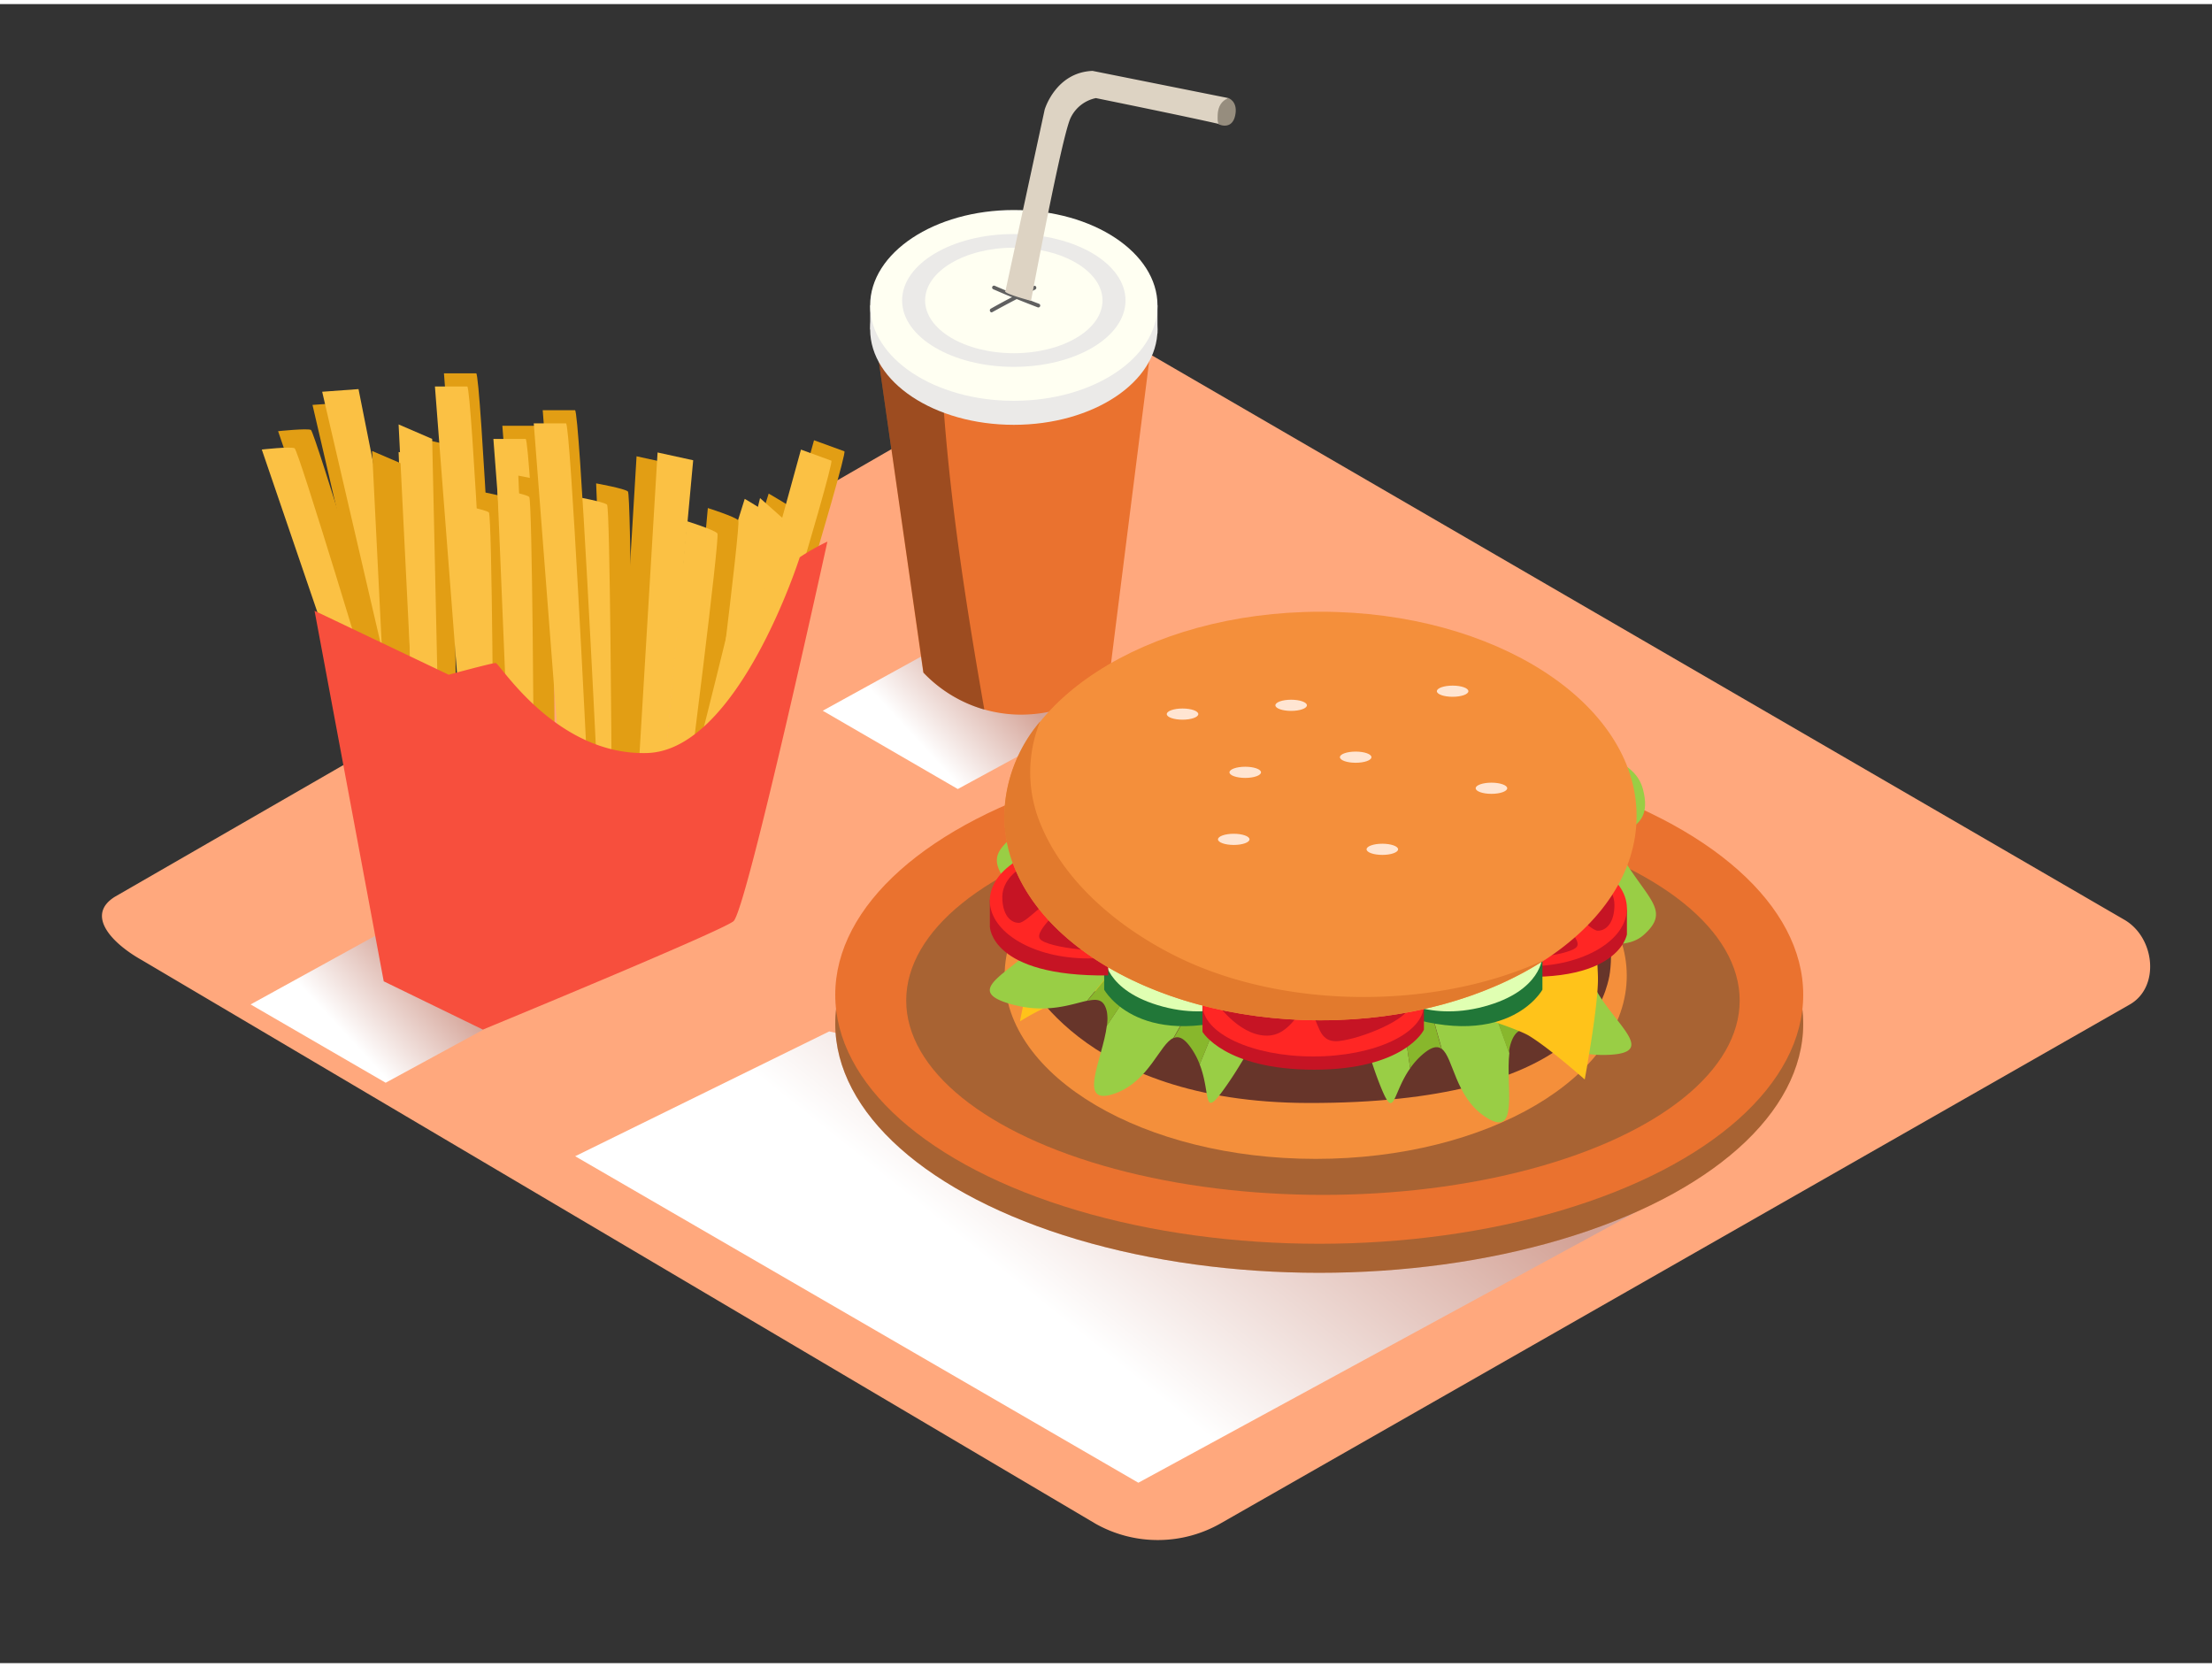 <svg xmlns="http://www.w3.org/2000/svg" xmlns:xlink="http://www.w3.org/1999/xlink" viewBox="0 0 400 300" width="406" height="306" class="illustration styles_illustrationTablet__1DWOa"><rect x="0" y="0" width="400" height="300" fill="#333333" stroke="none"/><defs><linearGradient id="linear-gradient" x1="180.75" y1="120.74" x2="166.51" y2="133.86" gradientUnits="userSpaceOnUse"><stop offset="0" stop-color="#d4a397"></stop><stop offset="1" stop-color="#fff"></stop></linearGradient><linearGradient id="linear-gradient-2" x1="77.29" y1="173.85" x2="63.05" y2="186.96" xlink:href="#linear-gradient"></linearGradient><linearGradient id="linear-gradient-3" x1="228.29" y1="177.97" x2="184.94" y2="232.16" xlink:href="#linear-gradient"></linearGradient></defs><title>PP</title><g style="isolation: isolate;"><g id="Layer_2" data-name="Layer 2"><path d="M198.14,274.81,25.64,172.87c-5.49-3.08-10.2-8.15-4.85-11.46L193.91,61.63c2.6-1.61,6.54-2.66,9.18-1.13L384.17,165.59c5.49,3.19,6.48,12.1,1,15.29L220.87,274.65A22.94,22.94,0,0,1,198.14,274.81Z" fill="#ffa87d"></path><polyline points="197.11 101.18 148.78 127.78 173.2 141.94 194.81 130.19" fill="url(#linear-gradient)" style="mix-blend-mode: multiply;"></polyline><polyline points="93.65 154.28 45.32 180.89 69.74 195.05 91.35 183.3" fill="url(#linear-gradient-2)" style="mix-blend-mode: multiply;"></polyline><polyline points="149.95 185.77 104.01 208.34 205.85 267.38 295.95 218.39" fill="url(#linear-gradient-3)" style="mix-blend-mode: multiply;"></polyline><path d="M135.36,140.26s18.09-59.12,17.33-59.39l-5.49-2L130.5,139.52Z" fill="#e29e14"></path><path d="M128.48,137.24S144.3,92.54,144,91.85,139,88.52,139,88.52l-15,47.76" fill="#e29e14"></path><path d="M133,141.95s18.09-59.12,17.33-59.39l-5.49-2L128.16,141.2Z" fill="#fbc144"></path><path d="M124.11,138.19s15.82-44.7,15.48-45.39-4.92-3.33-4.92-3.33l-15,47.76" fill="#fbc144"></path><path d="M89.93,128.52s-3-61.75-3.82-61.75H80.28l4.83,62.7Z" fill="#e29e14"></path><path d="M82.44,128s-.26-47.41-.82-47.95-5.75-1.47-5.75-1.47l2.07,50" fill="#e29e14"></path><path d="M88.31,130.9s-3-61.75-3.82-61.75H78.65l4.83,62.7Z" fill="#fbc144"></path><path d="M78.65,130.39S78.39,83,77.83,82.44,72.08,81,72.08,81l2.07,50" fill="#fbc144"></path><path d="M74.56,130C73.67,125.14,63.08,72,63.08,72l-6.57.48,13.68,58.89Z" fill="#e29e14"></path><path d="M70.63,122.71S56.91,77.32,56.22,77s-5.93.23-5.93.23l16.19,47.37" fill="#e29e14"></path><path d="M76.32,127.69c-.9-4.9-11.49-58.07-11.49-58.07l-6.57.48L71.94,129Z" fill="#fbc144"></path><path d="M67.68,126.06S54,80.68,53.27,80.32s-5.93.23-5.93.23l16.19,47.37" fill="#fbc144"></path><path d="M116.06,142.12c.53-4.95,5.49-58.94,5.49-58.94l-6.44-1.41-3.62,60.35Z" fill="#e29e14"></path><path d="M100.5,138s-3-61.75-3.82-61.75H90.84L95.67,139Z" fill="#e29e14"></path><polyline points="74.57 138.34 73.37 83.42 67.29 80.81 70.15 138.34" fill="#e29e14"></polyline><path d="M128,141s6-47,5.51-47.64S128,91.13,128,91.13L123.45,141" fill="#e29e14"></path><path d="M114.37,136.09s-.26-47.41-.82-47.95-5.75-1.47-5.75-1.47l2.07,50" fill="#e29e14"></path><path d="M93,137.49s-.26-47.41-.82-47.95-5.75-1.47-5.75-1.47l2.07,50" fill="#e29e14"></path><path d="M119.86,141.43c.53-4.95,5.49-58.94,5.49-58.94l-6.44-1.41-3.62,60.35Z" fill="#fbc144"></path><path d="M98.87,140.38s-3-61.75-3.82-61.75H89.22L94,141.33Z" fill="#fbc144"></path><polyline points="79.36 133.54 78.15 78.63 72.08 76.01 74.94 133.54" fill="#fbc144"></polyline><path d="M125.59,137c.64-1.21,11.85-47.67,11.85-47.67l4.08,3.62L130.46,137" fill="#fbc144"></path><path d="M124.22,143.36s6-47,5.51-47.64-5.51-2.21-5.51-2.21l-4.55,49.85" fill="#fbc144"></path><path d="M110.59,138.47s-.26-47.41-.82-47.95S104,89.06,104,89.06l2.07,50" fill="#fbc144"></path><path d="M89.22,139.87S89,92.45,88.4,91.92s-5.75-1.47-5.75-1.47l2.07,50" fill="#fbc144"></path><path d="M107.8,135.19s-3-61.75-3.82-61.75H98.14l4.83,62.7Z" fill="#e29e14"></path><path d="M100.3,134.69s-.26-47.41-.82-47.95-5.75-1.47-5.75-1.47l2.07,50" fill="#e29e14"></path><path d="M106.17,137.57s-3-61.75-3.82-61.75H96.52l4.83,62.7Z" fill="#fbc144"></path><path d="M96.52,137.07s-.26-47.41-.82-47.95-5.75-1.47-5.75-1.47l2.07,50" fill="#fbc144"></path><path d="M149.62,97.2a40.65,40.65,0,0,0-5,2.83s-11.09,34.93-27.61,35.4-26.67-16.28-27.37-16.28-8.5,2.12-8.5,2.12L56.88,109.71l12.51,67,17.93,8.73s42.95-17.7,45.31-19.59S149.62,97.2,149.62,97.2Z" fill="#f74f3d"></path><ellipse cx="238.56" cy="184.39" rx="87.52" ry="45.03" fill="#ea722f"></ellipse><ellipse cx="238.56" cy="184.39" rx="87.52" ry="45.03" fill="#093e3e" opacity="0.29"></ellipse><ellipse cx="238.56" cy="179.14" rx="87.52" ry="45.03" fill="#ea722f"></ellipse><ellipse cx="239.23" cy="180.18" rx="75.36" ry="35.15" fill="#093e3e" opacity="0.29"></ellipse><path d="M158.49,61.57l8.47,59.3a24.42,24.42,0,0,0,17.51,7.62c11,0,16.1-6.21,16.38-8.75s7.34-58.17,7.34-58.17Z" fill="#ea722f"></path><path d="M170,61.6H158.49L167,120.9a24.61,24.61,0,0,0,11,6.68C174.17,105.72,170.81,83.78,170,61.6Z" opacity="0.33"></path><polyline points="157.36 54.49 157.36 58.83 209.31 59.57 209.31 54.49" fill="#ebeae8"></polyline><ellipse cx="183.33" cy="58.83" rx="25.98" ry="17.25" fill="#ebeae8"></ellipse><ellipse cx="183.33" cy="54.49" rx="25.98" ry="17.25" fill="#fffff2"></ellipse><ellipse cx="183.33" cy="53.59" rx="20.2" ry="12.01" fill="#ebeae8"></ellipse><ellipse cx="183.33" cy="53.59" rx="16.04" ry="9.54" fill="#fffff2"></ellipse><path d="M187.9,54.2c-1.08-.41-2.16-.84-3.23-1.28.85-.44,1.69-.88,2.54-1.31.39-.2.12-.83-.27-.63-1,.52-2.08,1.06-3.12,1.6q-2-.8-3.94-1.64a.34.34,0,0,0-.26.63c1.13.48,2.27,1,3.4,1.42q-1.93,1-3.84,2.08c-.38.21-.11.84.27.63q2.19-1.21,4.4-2.36,1.89.76,3.78,1.49A.34.34,0,0,0,187.9,54.2Z" fill="#606060"></path><path d="M222.15,17l-24.58-4.92c-6.69.26-8.66,7-8.66,7l-7.08,32.75c-.8.41,4.61,1.83,4.61,1.83s5.62-30.12,7.19-33.14A6.51,6.51,0,0,1,198.17,17s16.11,3.27,22.17,4.66A5,5,0,0,1,222.15,17Z" fill="#ddd3c3"></path><path d="M222.15,17s1.57.53,1.28,2.74-1.65,2.57-3.08,2C220.35,21.69,219.39,18,222.15,17Z" fill="#968d7e"></path><ellipse cx="237.92" cy="175.69" rx="56.25" ry="33.13" fill="#f48f3b"></ellipse><path d="M184.48,174.36c.45.61,10.26,24.27,52.11,24.35,49.22.1,53.38-18.75,54.28-22.23s.3-11,0-10.9-103.67.76-105,2.27S184.48,174.36,184.48,174.36Z" fill="#67352a"></path><path d="M257.07,138.5c-.38-1-.75-2-1.12-3l6.73-.31a60.46,60.46,0,0,0,5.88,11.77A140.42,140.42,0,0,0,284,171.87a54.6,54.6,0,0,0,3.93,5.07c3.32,7.26,12.57,12.82,2.52,13.08-6.59.17-10.46-2.65-13-3.89q-4.86-10.1-9.32-20.37C264.7,156.57,260.93,147.52,257.07,138.5Z" fill="#99ce45"></path><path d="M250,135.75l3.1-.14,1.37,3.18,18.47,50.88c-.71,6,1.94,15.76-4.43,11.49-5.39-3.61-5.7-10.66-7.79-12.23q-2.08-7.15-3.73-14.41C255.39,161.51,252.73,148.62,250,135.75Z" fill="#99ce45"></path><path d="M244.57,138.1c0-.7-.06-1.4-.09-2.1l2.84-.13a1.16,1.16,0,0,0-.47,1.15L255,192.44c-3.44,4.9-2.75,10.06-5.72,2.33-2.07-5.4-2.57-9.05-4.11-10.51q0-22.56-.09-45.12A1.28,1.28,0,0,0,244.57,138.1Z" fill="#99ce45"></path><path d="M266.18,135l1.17-.05a1.08,1.08,0,0,0,.33,1.65c8.6,5.08,16,12.29,25.12,16.23a8.64,8.64,0,0,0,1,2.12c4.55,7.25,8.13,9.15,3.48,13.33-3.1,2.79-7.51,1.06-9.48,2.07-8.2-10.21-14.66-21.61-20.81-33.19C266.73,136.45,266.46,135.73,266.18,135Z" fill="#99ce45"></path><path d="M273.95,134.66s20.64-2.12,23.14,7.28c1.22,4.58-.61,6.06-2.27,7.22-8.41-4.7-16.75-9.51-25.11-14.31Z" fill="#99ce45"></path><path d="M239.8,136.87l.26-.66.51,0-.45.94A1.34,1.34,0,0,0,239.8,136.87Z" fill="#99ce45"></path><path d="M242.11,138.92c.06,1,.11,1.93.19,2.89a177.69,177.69,0,0,1-9.3,44.81c-1.66-.11-2.23-1.55-2.32-4.95-.16-6.11,6.47-14.54,1.52-15.82,2.13-4.57,3.17-9.61,4.84-14.36C238.54,147.21,240.25,143,242.11,138.92Z" fill="#99ce45"></path><path d="M237.45,184.54a1.21,1.21,0,0,0,.19.84l-1,.4c.31-.72.63-1.44.93-2.17Z" fill="#99ce45"></path><path d="M267.67,136.6a1.08,1.08,0,0,1-.33-1.65l2.36-.11c8.35,4.8,16.7,9.61,25.11,14.31-1.35.94-2.6,1.68-2,3.68C283.63,148.9,276.28,141.69,267.67,136.6Z" fill="#88b72c"></path><path d="M268.56,146.94a60.46,60.46,0,0,1-5.88-11.77l3.5-.16c.28.72.55,1.43.83,2.14,6.15,11.58,12.61,23,20.81,33.19-1,.5-1.36,1.68-.65,4.43a12.85,12.85,0,0,0,.78,2.16,54.6,54.6,0,0,1-3.93-5.07A140.42,140.42,0,0,1,268.56,146.94Z" fill="#88b72c"></path><path d="M253.06,135.61l2.89-.13c.37,1,.74,2,1.12,3,3.86,9,7.62,18.07,11,27.25q4.47,10.27,9.32,20.37c-1.73-.84-2.88-1-3.87,1a7.76,7.76,0,0,0-.66,2.53L254.43,138.8Z" fill="#88b72c"></path><path d="M247.32,135.87l2.64-.12c2.77,12.86,5.43,25.75,7,38.78q1.66,7.25,3.73,14.41c-.78-.59-1.81-.41-3.45,1a13.42,13.42,0,0,0-2.24,2.5L246.85,137A1.16,1.16,0,0,1,247.32,135.87Z" fill="#88b72c"></path><path d="M239.25,136.24l.81,0-.26.66a1.34,1.34,0,0,1,.33.26l.45-.94,3.9-.18c0,.7,0,1.4.09,2.1a1.28,1.28,0,0,1,.49,1q0,22.56.09,45.12c-1.05-1-2.59-1-5.47.27l-2,.86a1.21,1.21,0,0,1-.19-.84l.1-.93c-.3.73-.62,1.45-.93,2.17a9.56,9.56,0,0,1-3.63.85,177.69,177.69,0,0,0,9.3-44.81c-.08-1-.13-1.93-.19-2.89-1.86,4.12-3.58,8.3-5.08,12.57-1.67,4.75-2.71,9.8-4.84,14.36l-.22-.06C226.6,164.71,239.25,136.24,239.25,136.24Z" fill="#88b72c"></path><path d="M189.69,162.2s-3.8,14.14-5.25,21.76a40.53,40.53,0,0,1,15.23-5.74c8.8-1.34,61,2.73,61,2.73s13,3.93,15.78,5.58c3.67,2.21,10.12,7.93,10.12,7.93s2.5-13.52,2.39-18.51c-.09-4-1.05-14.14-1.05-14.14" fill="#ffc31a"></path><path d="M227.75,138.84l1.81-2.67-6.46-1.9a60.46,60.46,0,0,1-8.52,10,140.42,140.42,0,0,1-21,20.52,54.6,54.6,0,0,1-5,4c-5,6.26-15.27,9.46-5.57,12.1,6.36,1.73,10.79-.08,13.58-.67q7.12-8.65,13.91-17.56C216,154.57,221.85,146.68,227.75,138.84Z" fill="#99ce45"></path><path d="M235.31,137.86l-3-.88-2.09,2.76-30.07,45c-.73,6-5.64,14.85,1.56,12.22,6.1-2.22,8.07-9,10.48-10q3.72-6.45,7.06-13.1C223.9,161.58,229.56,149.69,235.31,137.86Z" fill="#99ce45"></path><path d="M240,141.43c.21-.67.39-1.34.59-2l-2.73-.8a1.16,1.16,0,0,1,.19,1.23l-21.11,51.87c2.17,5.58.28,10.42,5,3.62,3.3-4.75,4.65-8.18,6.49-9.23l10.85-43.8A1.28,1.28,0,0,1,240,141.43Z" fill="#99ce45"></path><path d="M219.74,133.28l-1.12-.33a1.08,1.08,0,0,1-.71,1.52c-9.57,2.88-18.43,8.13-28.27,9.77a8.64,8.64,0,0,1-1.49,1.81c-6.15,6-10.08,6.95-6.56,12.11,2.35,3.45,7,2.82,8.71,4.27,10.4-8,19.39-17.49,28.12-27.27C218.87,134.54,219.3,133.91,219.74,133.28Z" fill="#99ce45"></path><path d="M212.28,131.08s-19.54-7-24.21,1.55c-2.28,4.16-.86,6,.49,7.56,9.29-2.55,18.54-5.24,27.79-7.91Z" fill="#99ce45"></path><path d="M244.91,141.37c0-.24-.06-.47-.09-.7l-.49-.15c.07.34.14.68.21,1A1.34,1.34,0,0,1,244.91,141.37Z" fill="#99ce45"></path><path d="M242.18,142.81c-.29.92-.57,1.84-.87,2.76a177.69,177.69,0,0,0-1.65,45.74c1.64.29,2.54-1,3.43-4.25,1.61-5.9-2.81-15.66,2.3-15.73-1-4.94-.78-10.09-1.27-15.1C243.67,151.72,243,147.25,242.18,142.81Z" fill="#99ce45"></path><path d="M235.83,188.22a1.21,1.21,0,0,1-.38.77l.89.63c-.13-.78-.27-1.55-.39-2.33Z" fill="#99ce45"></path><path d="M217.91,134.47a1.08,1.08,0,0,0,.71-1.52l-2.26-.67c-9.26,2.67-18.51,5.35-27.79,7.91,1.09,1.24,2.12,2.25,1.08,4.05C199.48,142.6,208.34,137.35,217.91,134.47Z" fill="#88b72c"></path><path d="M214.58,144.3a60.46,60.46,0,0,0,8.52-10l-3.36-1c-.44.63-.87,1.26-1.32,1.88-8.73,9.78-17.72,19.31-28.12,27.27.83.72.92,2-.42,4.46a12.85,12.85,0,0,1-1.27,1.91,54.6,54.6,0,0,0,5-4A140.42,140.42,0,0,0,214.58,144.3Z" fill="#88b72c"></path><path d="M232.34,137l-2.77-.82-1.81,2.67c-5.9,7.84-11.71,15.73-17.22,23.83q-6.79,8.91-13.91,17.56c1.88-.4,3-.25,3.52,1.91a7.76,7.76,0,0,1,0,2.62l30.07-45Z" fill="#88b72c"></path><path d="M237.85,138.61l-2.54-.75c-5.75,11.83-11.41,23.72-16,36q-3.34,6.65-7.06,13.1c.9-.38,1.86,0,3.12,1.79a13.42,13.42,0,0,1,1.58,3L238,139.84A1.16,1.16,0,0,0,237.85,138.61Z" fill="#88b72c"></path><path d="M245.6,140.89l-.78-.23c0,.24.06.47.09.7a1.34,1.34,0,0,0-.38.17c-.07-.34-.14-.68-.21-1l-3.75-1.1c-.19.67-.38,1.35-.59,2a1.28,1.28,0,0,0-.72.88l-10.85,43.8c1.26-.72,2.74-.33,5.25,1.56.64.49,1.23.92,1.78,1.32a1.21,1.21,0,0,0,.38-.77l.12-.93c.12.78.26,1.55.39,2.33a9.56,9.56,0,0,0,3.32,1.69,177.69,177.69,0,0,1,1.65-45.74c.31-.92.58-1.84.87-2.76.82,4.44,1.49,8.91,1.93,13.42.49,5,.3,10.16,1.27,15.1h.23C251.09,171.56,245.6,140.89,245.6,140.89Z" fill="#88b72c"></path><path d="M199.67,172.16v6.06s6.57,12,28.33,3.63l-.62-2.79" fill="#217738"></path><path d="M199.67,172.16s0,6.28,10.59,9.12,17.12-2.22,17.12-2.22Z" fill="#e0ffb2"></path><path d="M179,161.81v5s.08,9.08,21.4,8.84v-3.17s-9.79-.82-14.1-2.84C181.26,167.33,179.23,164.16,179,161.81Z" fill="#c61424"></path><ellipse cx="196.73" cy="162.11" rx="17.74" ry="10.46" fill="#ff2624"></ellipse><path d="M184.25,156.46s-3,1.83-3,5,1.43,4.68,3,4.68,5.94-5.63,7.42-4.35-4.85,5.67-3.6,7.27,12.5,2.91,14.55,1.31,4.45-9-1.54-11.07S184.25,156.46,184.25,156.46Z" fill="#c61424"></path><path d="M294.2,163.22v5s-1.61,10.42-26.7,7l1.35-2.28s13.73.14,18.05-1.88C291.93,168.75,294,165.57,294.2,163.22Z" fill="#c61424"></path><ellipse cx="276.46" cy="163.53" rx="17.74" ry="10.46" fill="#ff2624"></ellipse><path d="M288.94,157.88s3,1.83,3,5-1.43,4.68-3,4.68-5.94-5.63-7.42-4.35,4.85,5.67,3.6,7.27-12.5,2.91-14.55,1.31-4.45-9,1.54-11.07S288.94,157.88,288.94,157.88Z" fill="#c61424"></path><path d="M278.92,172.16v6.06s-6.57,12-28.33,3.63l.62-2.79" fill="#217738"></path><path d="M278.92,172.16s0,6.28-10.59,9.12-17.12-2.22-17.12-2.22Z" fill="#e0ffb2"></path><path d="M217.45,180.38v5.47s4,6.84,20.19,6.84,19.85-7.06,19.85-7.27v-5" fill="#c61424"></path><ellipse cx="237.47" cy="180.95" rx="20.02" ry="9.35" fill="#ff2624"></ellipse><path d="M219.8,180.38s4,5.93,9,6.15,6.12-6,8-4.39,1.31,5.8,5.33,5.37S254.75,183.63,255,181" fill="#c61424"></path><ellipse cx="238.8" cy="146.82" rx="57.15" ry="36.94" fill="#f48f3b"></ellipse><path d="M278.05,173.39c-19.66,8.58-46.73,8.28-65.88-1.46-10.07-5.12-19.69-13.15-24-23.63a24.42,24.42,0,0,1-.07-18.59,27.05,27.05,0,0,0-6.5,17.1c0,20.4,25.59,36.94,57.15,36.94,16,0,30.43-4.25,40.81-11.09C279.09,172.91,278.58,173.16,278.05,173.39Z" fill="#e27a2d"></path><ellipse cx="233.48" cy="126.8" rx="2.85" ry="1.01" fill="#ffe5d2"></ellipse><ellipse cx="245.15" cy="136.18" rx="2.85" ry="1.01" fill="#ffe5d2"></ellipse><ellipse cx="213.84" cy="128.39" rx="2.85" ry="1.01" fill="#ffe5d2"></ellipse><ellipse cx="225.18" cy="138.92" rx="2.85" ry="1.01" fill="#ffe5d2"></ellipse><ellipse cx="262.68" cy="124.25" rx="2.85" ry="1.01" fill="#ffe5d2"></ellipse><ellipse cx="269.7" cy="141.8" rx="2.85" ry="1.01" fill="#ffe5d2"></ellipse><ellipse cx="249.97" cy="152.84" rx="2.85" ry="1.01" fill="#ffe5d2"></ellipse><ellipse cx="223.1" cy="151.04" rx="2.85" ry="1.01" fill="#ffe5d2"></ellipse></g></g></svg>
